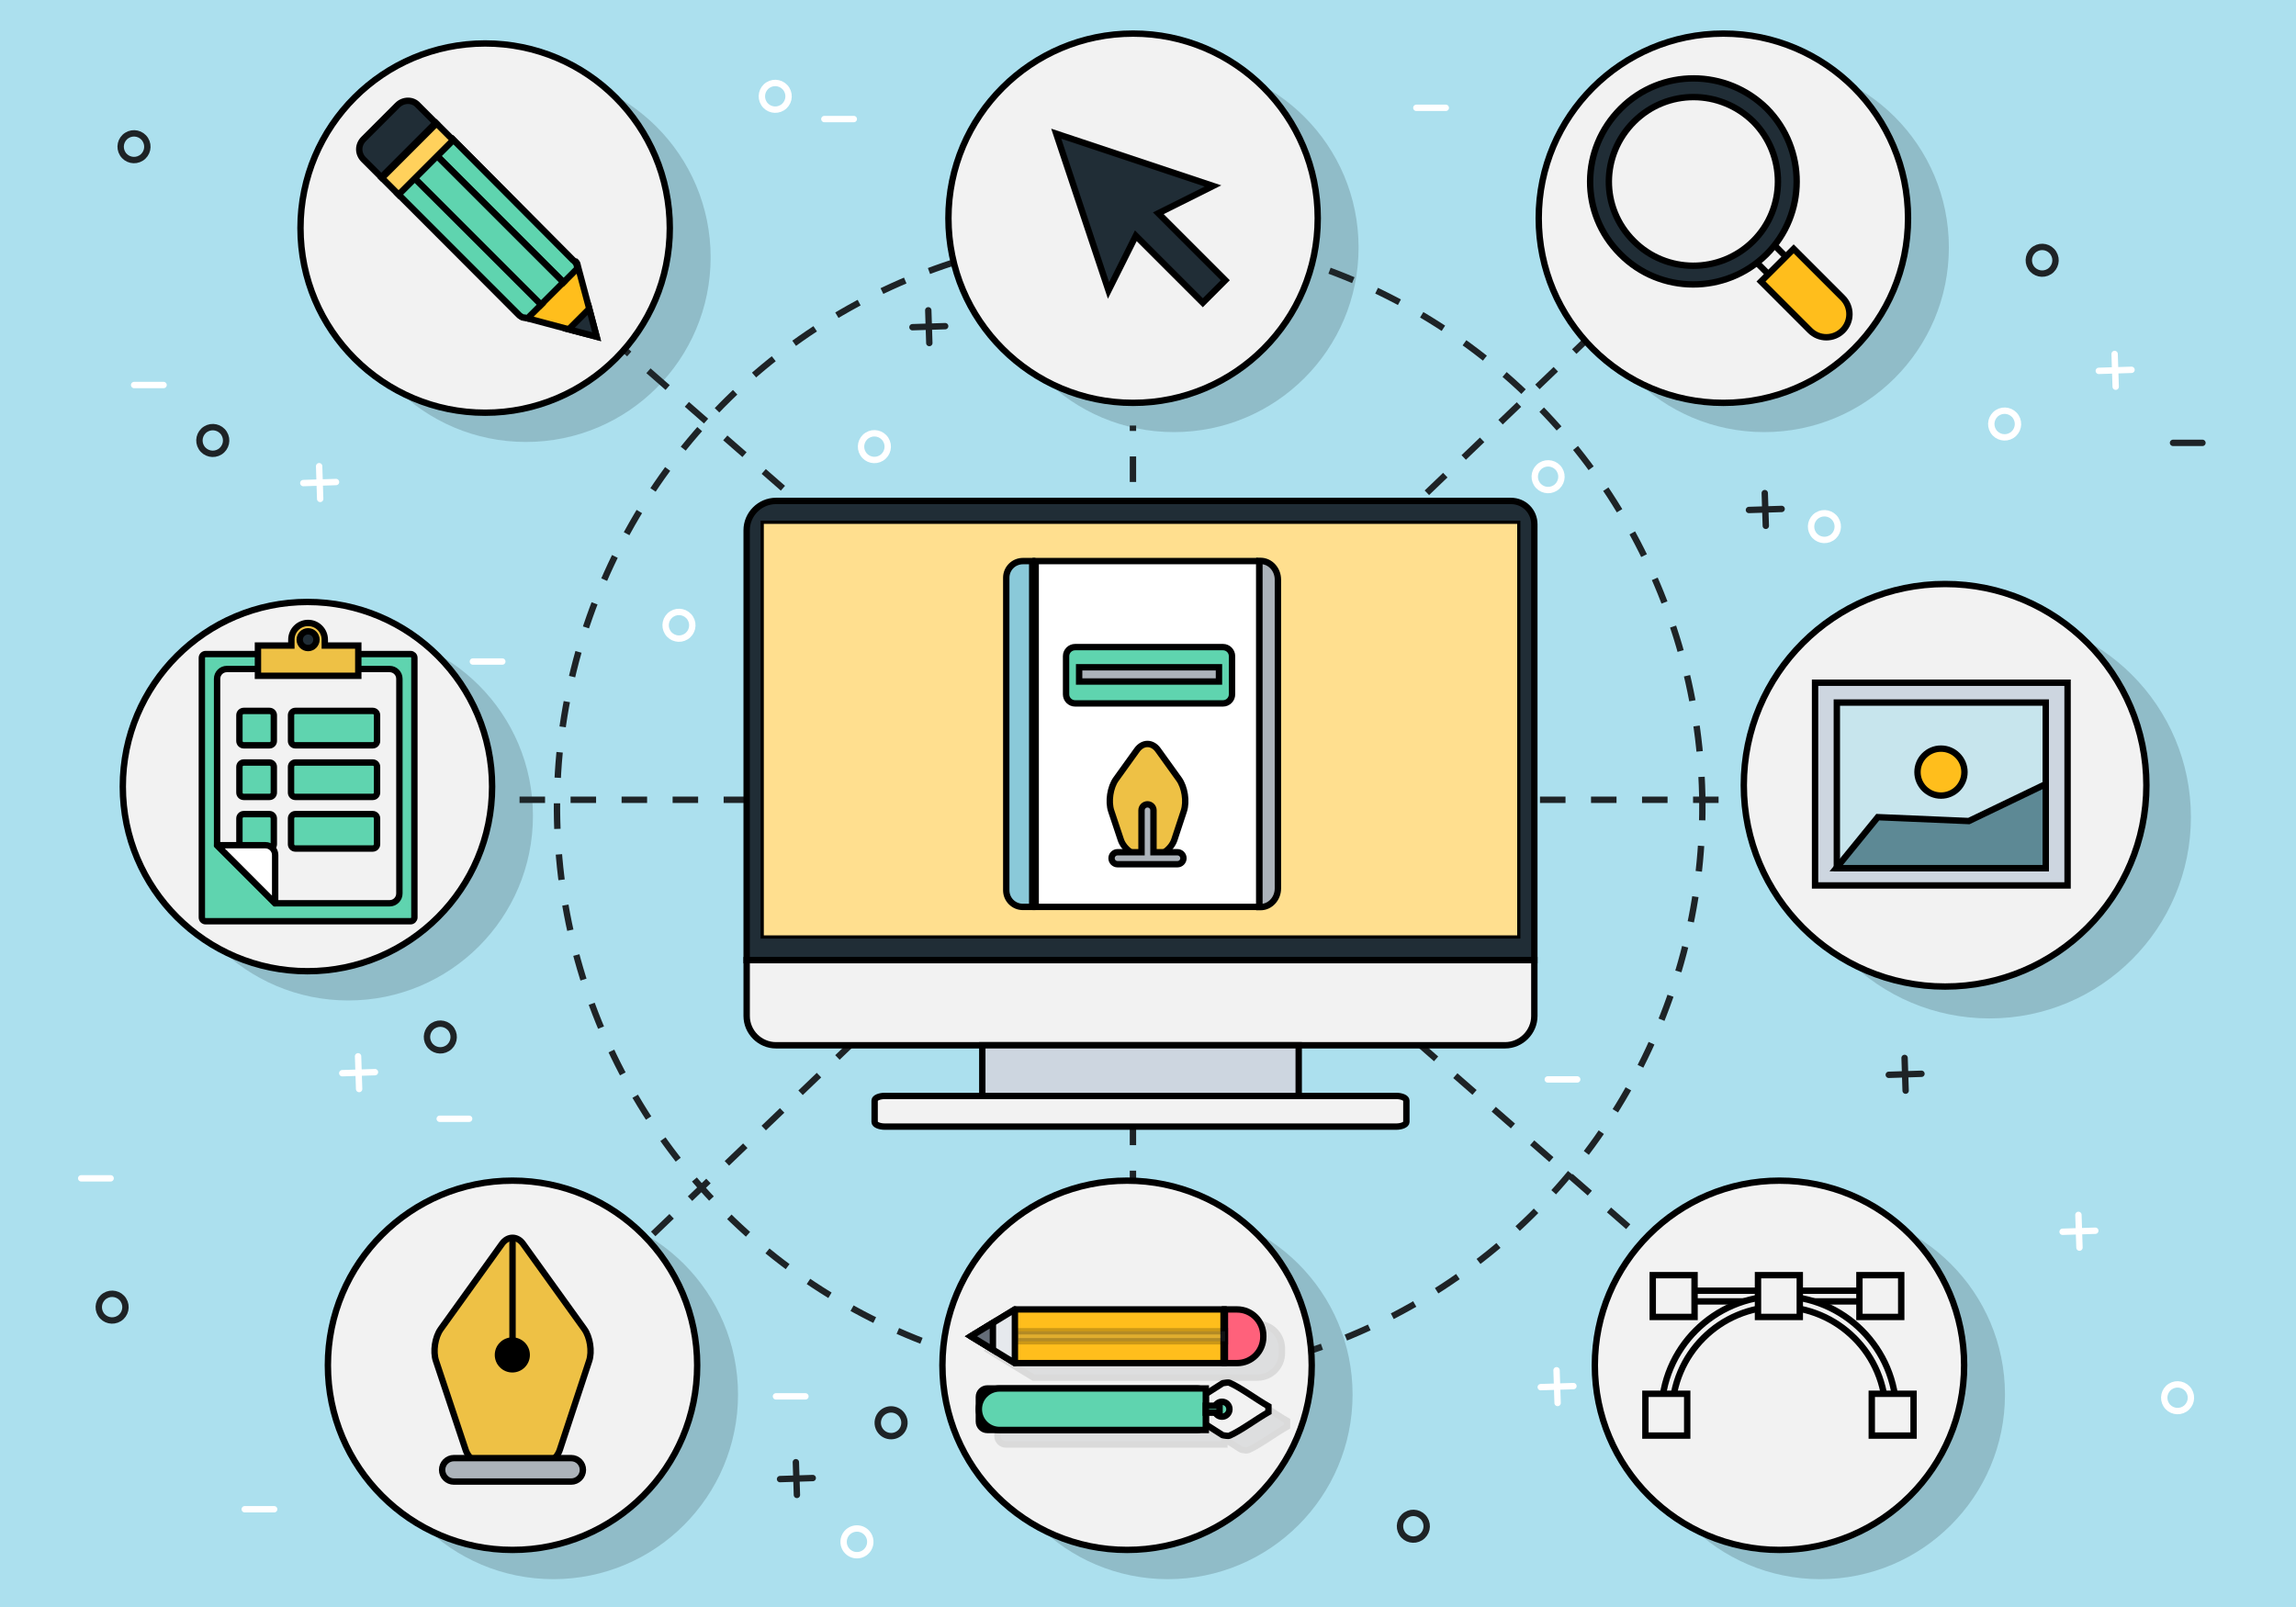 <?xml version="1.0" encoding="utf-8"?>
<!-- Generator: Adobe Illustrator 21.0.2, SVG Export Plug-In . SVG Version: 6.00 Build 0)  -->
<svg version="1.1" xmlns="http://www.w3.org/2000/svg" xmlns:xlink="http://www.w3.org/1999/xlink" x="0px" y="0px"
	 viewBox="0 0 720 503.999" enable-background="new 0 0 720 503.999" xml:space="preserve">
<g id="bg">
	<rect x="0" y="0" fill="#ACE0EE" width="720" height="503.999"/>
</g>
<g id="_x32_">
	<g>
		<g>
			<g>
				
					<ellipse transform="matrix(1 -0.022 0.022 1 -5.428 7.767)" fill="none" stroke="#1E2326" stroke-width="2" stroke-miterlimit="10" stroke-dasharray="8.018,8.018" cx="354.111" cy="253.231" rx="179.548" ry="179.547"/>
			</g>
		</g>
		
			<line fill="none" stroke="#1E2326" stroke-width="2" stroke-miterlimit="10" stroke-dasharray="8" x1="355.279" y1="439.155" x2="355.279" y2="133.462"/>
		
			<line fill="none" stroke="#1E2326" stroke-width="2" stroke-miterlimit="10" stroke-dasharray="8" x1="570.834" y1="437.365" x2="152.136" y2="71.533"/>
		
			<line fill="none" stroke="#1E2326" stroke-width="2" stroke-miterlimit="10" stroke-dasharray="8" x1="602.925" y1="250.835" x2="107.634" y2="250.834"/>
		
			<line fill="none" stroke="#1E2326" stroke-width="2" stroke-miterlimit="10" stroke-dasharray="8" x1="545.653" y1="60.461" x2="152.27" y2="437.365"/>
	</g>
</g>
<g id="Layer_3">
	<g>
		<circle opacity="0.2" fill="#202D36" cx="164.943" cy="80.706" r="57.905"/>
		<circle fill="#F2F2F2" stroke="#000000" stroke-width="2" stroke-miterlimit="10" cx="152.136" cy="71.533" r="57.905"/>
		<g>
			<path fill="#FFBE1C" stroke="#000000" stroke-width="2" stroke-miterlimit="10" d="M179.719,81.628L142.152,43.83l-17.056,17.055
				l37.568,37.798c0.23,0.23,0.461,0.461,0.922,0.692c0.231,0.231,0.692,0.231,0.923,0.231l0.921,0.231l12.906,3.456l8.758,2.305
				l-2.305-8.757l-3.457-12.907l-0.231-0.921c0-0.232-0.229-0.693-0.459-0.923C180.18,82.088,180.18,81.858,179.719,81.628z"/>
			<g>
				<path fill="#5FD4AF" stroke="#000000" stroke-width="2" stroke-miterlimit="10" d="M169.808,95.456l-39.871-39.641l-5.071,5.071
					l37.799,37.797c0.23,0.23,0.461,0.461,0.922,0.692c0.231,0.231,0.692,0.231,0.923,0.231l0.921,0.231L169.808,95.456z"/>
				<path fill="#5FD4AF" stroke="#000000" stroke-width="2" stroke-miterlimit="10" d="M179.719,81.628L142.152,43.83l-5.071,5.071
					l39.643,39.641l4.378-4.379l-0.229-0.922c0-0.229-0.231-0.691-0.461-0.923C180.18,82.088,180.18,81.858,179.719,81.628z"/>
			</g>
			<polygon fill="#202D36" stroke="#000000" stroke-width="2" stroke-miterlimit="10" points="184.79,96.839 178.336,103.292 
				187.094,105.596 			"/>
			<path fill="#202D36" stroke="#000000" stroke-width="2" stroke-miterlimit="10" d="M124.636,32.998L114.034,43.6
				c-1.843,1.843-1.843,4.609,0,6.452l5.532,5.531l17.055-17.055l-5.531-5.53C129.476,31.155,126.48,31.155,124.636,32.998z"/>
			
				<rect x="148.373" y="44.078" transform="matrix(0.707 -0.707 0.707 0.707 -6.158 129.518)" fill="#5FD4AF" stroke="#000000" stroke-width="2" stroke-miterlimit="10" width="9.91" height="56.235"/>
			
				<rect x="118.841" y="46.148" transform="matrix(0.707 -0.707 0.707 0.707 3.13 107.224)" fill="#FFD15C" stroke="#000000" stroke-width="2" stroke-miterlimit="10" width="24.199" height="7.375"/>
		</g>
	</g>
</g>
<g id="Layer_4">
	<g>
		<path fill="#202D36" stroke="#000000" stroke-width="2" stroke-miterlimit="10" d="M473.784,157.105h-230.43
			c-5.066,0-9.21,4.145-9.21,9.208v134.813h247.007V164.472C481.152,160.326,477.929,157.105,473.784,157.105z"/>
		<path fill="#F2F2F2" stroke="#000000" stroke-width="2" stroke-miterlimit="10" d="M234.145,301.126v17.496
			c0,5.065,4.143,9.209,9.21,9.209h228.589c5.064,0,9.208-4.144,9.208-9.209v-17.496H234.145z"/>
		
			<rect x="308.039" y="327.831" fill="#CDD6E0" stroke="#000000" stroke-width="2" stroke-miterlimit="10" width="99.222" height="17.498"/>
		<rect x="239.023" y="163.801" fill="#FFDF8F" stroke="#000000" stroke-miterlimit="10" width="237.249" height="130.059"/>
		<g>
			<path fill="#FFFFFF" stroke="#000000" stroke-width="2" stroke-miterlimit="10" d="M394.062,175.974h-69.286v108.461h69.286
				c0.459,0,0.847-0.387,0.847-0.846V176.821C394.909,176.326,394.521,175.974,394.062,175.974z"/>
			<g>
				<path fill="#EEC145" d="M351.462,263.349c0.986,2.958,4.344,5.378,7.462,5.378h1.905c3.118,0,6.469-2.423,7.446-5.384
					l2.968-8.996c0.977-2.961,0.288-7.456-1.532-9.988l-6.561-9.131c-1.819-2.532-4.797-2.532-6.616,0l-6.56,9.13
					c-1.819,2.532-2.501,7.025-1.515,9.983L351.462,263.349z"/>
				<path fill="none" stroke="#000000" stroke-width="2" stroke-miterlimit="10" d="M351.462,263.349
					c0.986,2.958,4.344,5.378,7.462,5.378h1.905c3.118,0,6.469-2.423,7.446-5.384l2.968-8.996c0.977-2.961,0.288-7.456-1.532-9.988
					l-6.561-9.131c-1.819-2.532-4.797-2.532-6.616,0l-6.56,9.13c-1.819,2.532-2.501,7.025-1.515,9.983L351.462,263.349z"/>
			</g>
			<path fill="#ACB3BA" stroke="#000000" stroke-width="2" stroke-miterlimit="10" d="M369.236,267.287h-7.516v-13.151
				c0-1.038-0.842-1.877-1.878-1.877c-1.038,0-1.877,0.839-1.877,1.877v13.151h-7.516c-1.037,0-1.879,0.842-1.879,1.88
				c0,1.038,0.842,1.877,1.879,1.877h18.788c1.037,0,1.876-0.839,1.876-1.877C371.113,268.129,370.273,267.287,369.236,267.287z"/>
			<path fill="#8AC9D9" stroke="#000000" stroke-width="2" stroke-miterlimit="10" d="M323.691,175.974h-2.919
				c-2.892,0-5.22,2.328-5.22,5.221v98.024c0,2.89,2.328,5.217,5.22,5.217h2.919V175.974z"/>
			<g>
				<path fill="#5FD4AF" d="M386.351,217.77c0,1.559-1.276,2.835-2.835,2.835h-46.374c-1.559,0-2.835-1.276-2.835-2.835v-11.985
					c0-1.559,1.276-2.835,2.835-2.835h46.374c1.559,0,2.835,1.276,2.835,2.835V217.77z"/>
				<path fill="none" stroke="#000000" stroke-width="2" stroke-miterlimit="10" d="M386.351,217.77
					c0,1.559-1.276,2.835-2.835,2.835h-46.374c-1.559,0-2.835-1.276-2.835-2.835v-11.985c0-1.559,1.276-2.835,2.835-2.835h46.374
					c1.559,0,2.835,1.276,2.835,2.835V217.77z"/>
			</g>
			
				<rect x="338.406" y="209.276" fill="#ACB3BA" stroke="#000000" stroke-width="2" stroke-miterlimit="10" width="43.849" height="4.469"/>
			<path fill="#ACB3BA" stroke="#000000" stroke-width="2" stroke-miterlimit="10" d="M395.301,175.917h-0.363v108.572h0.363
				c3.003,0,5.436-2.628,5.436-5.869v-96.834C400.736,178.544,398.303,175.917,395.301,175.917z"/>
		</g>
		<path fill="#F2F2F2" stroke="#000000" stroke-width="2" stroke-miterlimit="10" d="M441.024,351.897
			c0,0.798-1.451,1.445-3.241,1.445h-160.27c-1.79,0-3.241-0.647-3.241-1.445v-6.74c0-0.798,1.451-1.445,3.241-1.445h160.27
			c1.79,0,3.241,0.647,3.241,1.445V351.897z"/>
	</g>
</g>
<g id="Layer_6">
	<g>
		<circle opacity="0.2" fill="#202D36" cx="368.128" cy="77.615" r="57.905"/>
		<circle fill="#F2F2F2" stroke="#000000" stroke-width="2" stroke-miterlimit="10" cx="355.321" cy="68.442" r="57.905"/>
		<polygon fill="#202D36" stroke="#000000" stroke-width="2" stroke-miterlimit="10" points="384.245,87.888 363.241,66.889 
			380.387,58.319 331.228,41.933 347.612,91.089 356.18,73.946 377.186,94.951 		"/>
	</g>
</g>
<g id="Layer7">
	<g>
		<circle opacity="0.2" fill="#202D36" cx="553.24" cy="77.615" r="57.905"/>
		<circle fill="#F2F2F2" stroke="#000000" stroke-width="2" stroke-miterlimit="10" cx="540.433" cy="68.442" r="57.905"/>
		<polygon fill="#F2F2F2" stroke="#000000" stroke-width="2" stroke-miterlimit="10" points="560.562,81.036 555.074,86.524 
			549.414,80.865 554.903,75.376 		"/>
		<path fill="#202D36" stroke="#000000" stroke-width="2" stroke-miterlimit="10" d="M554.045,34.042
			c-12.692-12.521-33.102-12.693-45.794,0c-12.692,12.692-12.863,32.93-0.171,45.622c12.521,12.692,33.102,12.692,45.794,0.171
			C566.566,67.315,566.566,46.733,554.045,34.042z"/>
		<path fill="#F2F2F2" stroke="#000000" stroke-width="2" stroke-miterlimit="10" d="M549.87,38.187
			c-10.39-10.249-27.097-10.39-37.487,0c-10.39,10.39-10.529,26.956-0.14,37.346c10.249,10.39,27.097,10.39,37.486,0.14
			C560.119,65.425,560.119,48.577,549.87,38.187z"/>
		<path fill="#FFBE1C" stroke="#000000" stroke-width="2" stroke-miterlimit="10" d="M552.235,88.285l15.371,15.371
			c2.826,2.826,7.41,2.826,10.237,0c2.827-2.827,2.827-7.411,0-10.237l-15.371-15.371L552.235,88.285z"/>
	</g>
</g>
<g id="Layer_5">
	<g>
		<circle opacity="0.2" fill="#202D36" cx="623.922" cy="256.283" r="63.124"/>
		<circle fill="#F2F2F2" stroke="#000000" stroke-width="2" stroke-miterlimit="10" cx="609.961" cy="246.283" r="63.124"/>
		
			<rect x="569.182" y="214.12" fill="#CDD6E0" stroke="#000000" stroke-width="2" stroke-miterlimit="10" width="79.185" height="63.581"/>
		
			<rect x="576.011" y="220.346" fill="#C7E5ED" stroke="#000000" stroke-width="2" stroke-miterlimit="10" width="65.511" height="51.934"/>
		<g id="XMLID_10216_">
			<g id="XMLID_10217_">
				<g id="XMLID_10218_">
					<g id="XMLID_10219_">
						<polygon id="XMLID_12785_" fill="#5D8995" stroke="#000000" stroke-width="2" stroke-miterlimit="10" points="641.522,245.91 
							617.413,257.504 588.85,256.283 575.822,272.28 641.522,272.28 						"/>
					</g>
				</g>
			</g>
		</g>
		<g id="XMLID_10204_">
			<g id="XMLID_10205_">
				<g id="XMLID_10206_">
					<g id="XMLID_10207_">
						
							<circle id="XMLID_12782_" fill="#FFBE1C" stroke="#000000" stroke-width="2" stroke-miterlimit="10" cx="608.671" cy="242.152" r="7.366"/>
					</g>
				</g>
			</g>
		</g>
	</g>
</g>
<g id="Layer8">
	<circle opacity="0.2" fill="#202D36" cx="366.246" cy="437.365" r="57.905"/>
	<circle fill="#F2F2F2" stroke="#000000" stroke-width="2" stroke-miterlimit="10" cx="353.439" cy="428.192" r="57.905"/>
	<g opacity="0.1">
		<path fill="#202D36" stroke="#000000" stroke-width="2" stroke-miterlimit="10" d="M401.989,424.397v-1.515
			c0-4.229-3.429-7.658-7.658-7.658h-4.375v0.001h-65.867l-13.792,8.416l6.896,4.208l0,0l6.896,4.207l70.242-0.001
			C398.56,432.055,401.989,428.626,401.989,424.397z"/>
		<path fill="#202D36" stroke="#000000" stroke-width="2" stroke-miterlimit="10" d="M391.482,438.261
			c-0.594-0.265-1.44,0.033-2.169,0.084c-0.093,0.006-0.182,0.095-0.269,0.153c-1.696,1.083-3.391,2.166-5.086,3.25v-1.746h-2.638
			h-65.888l0,0c-1.457,0-2.638,1.181-2.638,2.638l0,0v7.753l0,0c0,1.457,1.181,2.638,2.638,2.638l0,0h65.888h2.638v-1.746
			c1.695,1.084,3.39,2.168,5.086,3.251c0.13,0.083,0.361,0.158,0.514,0.178c0.667,0.085,1.395,0.294,1.924,0.059
			c3.495-1.557,8.302-5.147,12.116-7.339v-1.836C399.783,443.408,394.977,439.818,391.482,438.261z"/>
	</g>
	<polygon fill="#FFBE1C" stroke="#000000" stroke-width="2" stroke-miterlimit="10" points="318.257,427.507 304.464,419.092 
		318.257,410.676 383.692,410.676 383.692,427.507 	"/>
	<path fill="#FF617B" stroke="#000000" stroke-width="2" stroke-miterlimit="10" d="M396.157,418.884v0.413
		c0,4.534-3.675,8.209-8.209,8.209h-3.824v-16.831h3.824C392.482,410.675,396.157,414.35,396.157,418.884z"/>
	
		<rect x="318.259" y="417.528" opacity="0.2" fill="#656D78" stroke="#000000" stroke-width="2" stroke-miterlimit="10" width="65.936" height="3.13"/>
	
		<polygon fill="#E6E9ED" stroke="#000000" stroke-width="2" stroke-linecap="round" stroke-linejoin="round" stroke-miterlimit="10" points="
		318.257,410.676 304.464,419.092 318.257,427.507 	"/>
	<polygon fill="#656D78" stroke="#000000" stroke-width="2" stroke-miterlimit="10" points="311.361,414.884 304.464,419.092 
		311.361,423.3 	"/>
	<g>
		<path fill-rule="evenodd" clip-rule="evenodd" fill="#F2F2F2" stroke="#000000" stroke-width="2" stroke-miterlimit="10" d="
			M377.971,446.638c1.746,1.117,3.493,2.234,5.241,3.35c0.087,0.056,0.176,0.146,0.269,0.153c0.729,0.052,1.574,0.348,2.169,0.083
			c3.495-1.557,8.302-5.147,12.116-7.339v-1.836c-3.814-2.191-8.621-5.781-12.116-7.338c-0.594-0.265-1.44,0.033-2.169,0.084
			c-0.093,0.006-0.182,0.096-0.269,0.153c-1.748,1.116-3.495,2.232-5.241,3.349c0.003,1.556-0.002,3.114,0.003,4.67
			C377.969,443.526,377.974,445.082,377.971,446.638z"/>
	</g>
	<path fill="#202D36" stroke="#000000" stroke-width="2" stroke-miterlimit="10" d="M306.961,438.093
		c0-1.458,1.181-2.638,2.638-2.638h65.888c1.458,0,2.638,1.181,2.638,2.638v7.753c0,1.458-1.181,2.638-2.638,2.638h-65.888
		c-1.458,0-2.638-1.181-2.638-2.638V438.093z"/>
	
		<circle fill-rule="evenodd" clip-rule="evenodd" fill="#5FD4AF" stroke="#000000" stroke-width="2" stroke-miterlimit="10" cx="383.202" cy="441.968" r="2.343"/>
	<path fill="#5FD4AF" stroke="#000000" stroke-width="2" stroke-miterlimit="10" d="M378.126,448.484h-64.65
		c-3.598,0-6.515-2.917-6.515-6.515l0,0c0-3.598,2.917-6.515,6.515-6.515h64.65V448.484z"/>
	
		<rect x="378.126" y="440.88" fill="#5FD4AF" stroke="#000000" stroke-width="2" stroke-miterlimit="10" width="4.314" height="2.177"/>
</g>
<g id="Layer_9">
	<g>
		<circle opacity="0.2" fill="#202D36" cx="570.834" cy="437.365" r="57.905"/>
		<circle fill="#F2F2F2" stroke="#000000" stroke-width="2" stroke-miterlimit="10" cx="558.028" cy="428.192" r="57.905"/>
		
			<rect x="524.838" y="404.804" fill="#F2F2F2" stroke="#000000" stroke-width="2" stroke-miterlimit="10" width="64.81" height="3.349"/>
		<path fill="#F2F2F2" stroke="#000000" stroke-width="2" stroke-miterlimit="10" d="M524.362,443.683
			c-0.002-0.124-0.007-0.248-0.007-0.372c0-4.522,0.885-8.906,2.631-13.034c1.685-3.986,4.1-7.569,7.176-10.643
			c3.078-3.076,6.658-5.492,10.646-7.176c4.125-1.746,8.51-2.632,13.031-2.632c4.523,0,8.908,0.886,13.033,2.632
			c3.987,1.685,7.568,4.1,10.643,7.176c3.075,3.075,5.491,6.658,7.178,10.643c1.744,4.128,2.63,8.512,2.63,13.034
			c0,0.125-0.006,0.248-0.007,0.372h3.348c0.001-0.124,0.006-0.248,0.006-0.372c0-20.342-16.49-36.833-36.831-36.833
			c-20.342,0-36.832,16.491-36.832,36.833c0,0.125,0.005,0.248,0.006,0.372H524.362z"/>
		
			<rect x="551.286" y="399.925" fill="#F2F2F2" stroke="#000000" stroke-width="2" stroke-miterlimit="10" width="13.107" height="13.107"/>
		
			<rect x="583.095" y="399.925" fill="#F2F2F2" stroke="#000000" stroke-width="2" stroke-miterlimit="10" width="13.107" height="13.107"/>
		
			<rect x="518.284" y="399.925" fill="#F2F2F2" stroke="#000000" stroke-width="2" stroke-miterlimit="10" width="13.107" height="13.107"/>
		
			<rect x="586.966" y="437.13" fill="#F2F2F2" stroke="#000000" stroke-width="2" stroke-miterlimit="10" width="13.107" height="13.107"/>
		
			<rect x="515.981" y="437.13" fill="#F2F2F2" stroke="#000000" stroke-width="2" stroke-miterlimit="10" width="13.107" height="13.107"/>
	</g>
</g>
<g id="Layer_10">
	<g>
		<circle opacity="0.2" fill="#202D36" cx="109.223" cy="255.869" r="57.905"/>
		<circle fill="#F2F2F2" stroke="#000000" stroke-width="2" stroke-miterlimit="10" cx="96.416" cy="246.696" r="57.905"/>
		<g>
			<path fill="#5FD4AF" stroke="#000000" stroke-width="2" stroke-miterlimit="10" d="M128.736,288.928H64.483
				c-0.655,0-1.184-0.529-1.184-1.185v-81.426c0-0.655,0.529-1.186,1.184-1.186h64.279c0.656,0,1.186,0.531,1.186,1.186v81.452
				C129.921,288.399,129.392,288.928,128.736,288.928z"/>
			<path fill="#F2F2F2" stroke="#000000" stroke-width="2" stroke-miterlimit="10" d="M86.289,283.295h35.893
				c1.685,0,3.062-1.377,3.062-3.062V212.88c0-1.683-1.377-3.06-3.062-3.06H71.135c-1.682,0-3.06,1.378-3.06,3.06v52.2
				L86.289,283.295z"/>
			<g>
				<path fill="#5FD4AF" stroke="#000000" stroke-width="2" stroke-miterlimit="10" d="M84.52,222.961h-8.093
					c-0.743,0-1.349,0.604-1.349,1.348v8.093c0,0.743,0.605,1.349,1.349,1.349h8.093c0.743,0,1.348-0.605,1.348-1.349v-8.093
					C85.867,223.565,85.263,222.961,84.52,222.961z"/>
				<path fill="#5FD4AF" stroke="#000000" stroke-width="2" stroke-miterlimit="10" d="M84.52,239.145h-8.093
					c-0.743,0-1.349,0.604-1.349,1.348v8.094c0,0.743,0.605,1.348,1.349,1.348h8.093c0.743,0,1.348-0.604,1.348-1.348v-8.094
					C85.867,239.75,85.263,239.145,84.52,239.145z"/>
				<path fill="#5FD4AF" stroke="#000000" stroke-width="2" stroke-miterlimit="10" d="M84.52,255.33h-8.093
					c-0.743,0-1.349,0.605-1.349,1.349v8.093c0,0.743,0.605,1.349,1.349,1.349h8.093c0.743,0,1.348-0.605,1.348-1.349v-8.093
					C85.867,255.935,85.263,255.33,84.52,255.33z"/>
				<path fill="#5FD4AF" stroke="#000000" stroke-width="2" stroke-miterlimit="10" d="M116.89,222.961H92.611
					c-0.741,0-1.348,0.604-1.348,1.348v8.093c0,0.743,0.606,1.349,1.348,1.349h24.278c0.743,0,1.35-0.605,1.35-1.349v-8.093
					C118.239,223.565,117.633,222.961,116.89,222.961z"/>
				<path fill="#5FD4AF" stroke="#000000" stroke-width="2" stroke-miterlimit="10" d="M116.89,239.145H92.611
					c-0.741,0-1.348,0.604-1.348,1.348v8.094c0,0.743,0.606,1.348,1.348,1.348h24.278c0.743,0,1.35-0.604,1.35-1.348v-8.094
					C118.239,239.75,117.633,239.145,116.89,239.145z"/>
				<path fill="#5FD4AF" stroke="#000000" stroke-width="2" stroke-miterlimit="10" d="M116.89,255.33H92.611
					c-0.741,0-1.348,0.605-1.348,1.349v8.093c0,0.743,0.606,1.349,1.348,1.349h24.278c0.743,0,1.35-0.605,1.35-1.349v-8.093
					C118.239,255.935,117.633,255.33,116.89,255.33z"/>
			</g>
			<path fill="#EEC145" stroke="#000000" stroke-width="2" stroke-miterlimit="10" d="M101.855,202.459v-1.841
				c0-2.9-2.345-5.245-5.245-5.245c-2.9,0-5.244,2.345-5.244,5.245v1.841H80.89v9.487h31.466v-9.487H101.855z"/>
			<circle fill="#202D36" stroke="#000000" stroke-width="2" stroke-miterlimit="10" cx="96.61" cy="200.619" r="2.623"/>
			
				<path fill="#FFFFFF" stroke="#000000" stroke-width="2" stroke-linecap="round" stroke-linejoin="round" stroke-miterlimit="10" d="
				M83.228,265.079H68.074l18.215,18.216v-15.154C86.289,266.458,84.912,265.079,83.228,265.079z"/>
		</g>
	</g>
</g>
<g id="Layer_11">
	<g>
		
			<line fill="none" stroke="#FFFFFF" stroke-width="2" stroke-linecap="round" stroke-linejoin="round" stroke-miterlimit="10" x1="95.117" y1="151.504" x2="105.371" y2="151.176"/>
		
			<line fill="none" stroke="#FFFFFF" stroke-width="2" stroke-linecap="round" stroke-linejoin="round" stroke-miterlimit="10" x1="100.077" y1="146.211" x2="100.405" y2="156.469"/>
	</g>
	<g>
		
			<line fill="none" stroke="#1E2326" stroke-width="2" stroke-linecap="round" stroke-linejoin="round" stroke-miterlimit="10" x1="286.137" y1="102.62" x2="296.391" y2="102.292"/>
		
			<line fill="none" stroke="#1E2326" stroke-width="2" stroke-linecap="round" stroke-linejoin="round" stroke-miterlimit="10" x1="291.097" y1="97.326" x2="291.425" y2="107.585"/>
	</g>
	<g>
		
			<line fill="none" stroke="#FFFFFF" stroke-width="2" stroke-linecap="round" stroke-linejoin="round" stroke-miterlimit="10" x1="107.329" y1="336.584" x2="117.583" y2="336.256"/>
		
			<line fill="none" stroke="#FFFFFF" stroke-width="2" stroke-linecap="round" stroke-linejoin="round" stroke-miterlimit="10" x1="112.289" y1="331.29" x2="112.617" y2="341.549"/>
	</g>
	<g>
		
			<line fill="none" stroke="#1E2326" stroke-width="2" stroke-linecap="round" stroke-linejoin="round" stroke-miterlimit="10" x1="244.614" y1="463.885" x2="254.868" y2="463.557"/>
		
			<line fill="none" stroke="#1E2326" stroke-width="2" stroke-linecap="round" stroke-linejoin="round" stroke-miterlimit="10" x1="249.574" y1="458.591" x2="249.903" y2="468.85"/>
	</g>
	<g>
		
			<line fill="none" stroke="#FFFFFF" stroke-width="2" stroke-linecap="round" stroke-linejoin="round" stroke-miterlimit="10" x1="483.158" y1="435.046" x2="493.412" y2="434.718"/>
		
			<line fill="none" stroke="#FFFFFF" stroke-width="2" stroke-linecap="round" stroke-linejoin="round" stroke-miterlimit="10" x1="488.118" y1="429.752" x2="488.446" y2="440.011"/>
	</g>
	<g>
		
			<line fill="none" stroke="#FFFFFF" stroke-width="2" stroke-linecap="round" stroke-linejoin="round" stroke-miterlimit="10" x1="658.163" y1="116.313" x2="668.417" y2="115.985"/>
		
			<line fill="none" stroke="#FFFFFF" stroke-width="2" stroke-linecap="round" stroke-linejoin="round" stroke-miterlimit="10" x1="663.123" y1="111.019" x2="663.451" y2="121.278"/>
	</g>
	<g>
		
			<line fill="none" stroke="#1E2326" stroke-width="2" stroke-linecap="round" stroke-linejoin="round" stroke-miterlimit="10" x1="592.297" y1="337.093" x2="602.551" y2="336.765"/>
		
			<line fill="none" stroke="#1E2326" stroke-width="2" stroke-linecap="round" stroke-linejoin="round" stroke-miterlimit="10" x1="597.257" y1="331.799" x2="597.585" y2="342.058"/>
	</g>
	<g>
		
			<line fill="none" stroke="#FFFFFF" stroke-width="2" stroke-linecap="round" stroke-linejoin="round" stroke-miterlimit="10" x1="646.81" y1="386.317" x2="657.064" y2="385.989"/>
		
			<line fill="none" stroke="#FFFFFF" stroke-width="2" stroke-linecap="round" stroke-linejoin="round" stroke-miterlimit="10" x1="651.77" y1="381.023" x2="652.098" y2="391.282"/>
	</g>
	<g>
		
			<line fill="none" stroke="#1E2326" stroke-width="2" stroke-linecap="round" stroke-linejoin="round" stroke-miterlimit="10" x1="548.449" y1="159.945" x2="558.703" y2="159.617"/>
		
			<line fill="none" stroke="#1E2326" stroke-width="2" stroke-linecap="round" stroke-linejoin="round" stroke-miterlimit="10" x1="553.409" y1="154.651" x2="553.737" y2="164.91"/>
	</g>
	<g>
		
			<ellipse transform="matrix(0.846 -0.532 0.532 0.846 -63.314 56.809)" fill="none" stroke="#1E2326" stroke-width="2" stroke-linecap="round" stroke-linejoin="round" stroke-miterlimit="10" cx="66.827" cy="138.165" rx="4.191" ry="4.191"/>
	</g>
	<g>
		
			<ellipse transform="matrix(0.846 -0.532 0.532 0.846 -151.985 123.617)" fill="none" stroke="#1E2326" stroke-width="2" stroke-linecap="round" stroke-linejoin="round" stroke-miterlimit="10" cx="138.311" cy="325.292" rx="4.191" ry="4.191"/>
	</g>
	<g>
		<path fill="none" stroke="#FFFFFF" stroke-width="2" stroke-linecap="round" stroke-linejoin="round" stroke-miterlimit="10" d="
			M271.507,486.71c-2.166,1.888-5.487,1.134-6.632-1.495c-0.712-1.636-0.262-3.624,1.085-4.794c2.161-1.878,5.473-1.133,6.623,1.49
			C273.3,483.546,272.853,485.537,271.507,486.71z"/>
	</g>
	<g>
		<path fill="none" stroke="#1E2326" stroke-width="2" stroke-linecap="round" stroke-linejoin="round" stroke-miterlimit="10" d="
			M282.214,449.366c-2.166,1.887-5.487,1.134-6.631-1.495c-0.712-1.636-0.262-3.624,1.085-4.794c2.161-1.878,5.473-1.133,6.623,1.49
			C284.008,446.202,283.561,448.192,282.214,449.366z"/>
	</g>
	<g>
		
			<ellipse transform="matrix(0.846 -0.532 0.532 0.846 -4.899 281.613)" fill="none" stroke="#FFFFFF" stroke-width="2" stroke-linecap="round" stroke-linejoin="round" stroke-miterlimit="10" cx="485.743" cy="149.3" rx="4.191" ry="4.191"/>
	</g>
	<g>
		
			<ellipse transform="matrix(0.846 -0.532 0.532 0.846 -186.743 309.779)" fill="none" stroke="#1E2326" stroke-width="2" stroke-linecap="round" stroke-linejoin="round" stroke-miterlimit="10" cx="443.65" cy="478.621" rx="4.191" ry="4.191"/>
	</g>
	<g>
		
			<ellipse transform="matrix(0.846 -0.532 0.532 0.846 -71.682 143.604)" fill="none" stroke="#FFFFFF" stroke-width="2" stroke-linecap="round" stroke-linejoin="round" stroke-miterlimit="10" cx="213.111" cy="196.07" rx="4.191" ry="4.191"/>
	</g>
	<g>
		
			<ellipse transform="matrix(0.846 -0.532 0.532 0.846 -18.04 29.468)" fill="none" stroke="#1E2326" stroke-width="2" stroke-linecap="round" stroke-linejoin="round" stroke-miterlimit="10" cx="42.066" cy="46.008" rx="4.191" ry="4.191"/>
	</g>
	<g>
		
			<ellipse transform="matrix(0.846 -0.532 0.532 0.846 -32.404 167.622)" fill="none" stroke="#FFFFFF" stroke-width="2" stroke-linecap="round" stroke-linejoin="round" stroke-miterlimit="10" cx="274.386" cy="139.986" rx="4.191" ry="4.191"/>
	</g>
	<g>
		
			<ellipse transform="matrix(0.846 -0.532 0.532 0.846 25.938 355.329)" fill="none" stroke="#FFFFFF" stroke-width="2" stroke-linecap="round" stroke-linejoin="round" stroke-miterlimit="10" cx="628.954" cy="132.699" rx="4.191" ry="4.191"/>
	</g>
	<g>
		
			<ellipse transform="matrix(0.846 -0.532 0.532 0.846 55.109 353.693)" fill="none" stroke="#1E2326" stroke-width="2" stroke-linecap="round" stroke-linejoin="round" stroke-miterlimit="10" cx="640.704" cy="81.312" rx="4.191" ry="4.191"/>
	</g>
	<g>
		
			<ellipse transform="matrix(0.846 -0.532 0.532 0.846 -128.379 431.232)" fill="none" stroke="#FFFFFF" stroke-width="2" stroke-linecap="round" stroke-linejoin="round" stroke-miterlimit="10" cx="683.378" cy="438.168" rx="4.191" ry="4.191"/>
	</g>
	<g>
		
			<ellipse transform="matrix(0.846 -0.532 0.532 0.846 0.104 330.178)" fill="none" stroke="#FFFFFF" stroke-width="2" stroke-linecap="round" stroke-linejoin="round" stroke-miterlimit="10" cx="572.435" cy="164.909" rx="4.191" ry="4.191"/>
	</g>
	<g>
		
			<ellipse transform="matrix(0.846 -0.532 0.532 0.846 -212.96 81.842)" fill="none" stroke="#1E2326" stroke-width="2" stroke-linecap="round" stroke-linejoin="round" stroke-miterlimit="10" cx="35.399" cy="410.1" rx="4.191" ry="4.191"/>
	</g>
	<g>
		
			<ellipse transform="matrix(0.846 -0.532 0.532 0.846 21.334 134.143)" fill="none" stroke="#FFFFFF" stroke-width="2" stroke-linecap="round" stroke-linejoin="round" stroke-miterlimit="10" cx="243.217" cy="30.087" rx="4.191" ry="4.191"/>
	</g>
	
		<line fill="none" stroke="#FFFFFF" stroke-width="2" stroke-linecap="round" stroke-linejoin="round" stroke-miterlimit="10" x1="485.368" y1="338.537" x2="494.596" y2="338.537"/>
	
		<line fill="none" stroke="#FFFFFF" stroke-width="2" stroke-linecap="round" stroke-linejoin="round" stroke-miterlimit="10" x1="243.339" y1="437.936" x2="252.567" y2="437.936"/>
	
		<line fill="none" stroke="#FFFFFF" stroke-width="2" stroke-linecap="round" stroke-linejoin="round" stroke-miterlimit="10" x1="444.151" y1="33.817" x2="453.379" y2="33.817"/>
	
		<line fill="none" stroke="#1E2326" stroke-width="2" stroke-linecap="round" stroke-linejoin="round" stroke-miterlimit="10" x1="681.437" y1="138.894" x2="690.665" y2="138.894"/>
	
		<line fill="none" stroke="#FFFFFF" stroke-width="2" stroke-linecap="round" stroke-linejoin="round" stroke-miterlimit="10" x1="258.51" y1="37.336" x2="267.737" y2="37.336"/>
	
		<line fill="none" stroke="#FFFFFF" stroke-width="2" stroke-linecap="round" stroke-linejoin="round" stroke-miterlimit="10" x1="42.065" y1="120.753" x2="51.293" y2="120.753"/>
	
		<line fill="none" stroke="#FFFFFF" stroke-width="2" stroke-linecap="round" stroke-linejoin="round" stroke-miterlimit="10" x1="25.461" y1="369.558" x2="34.689" y2="369.558"/>
	
		<line fill="none" stroke="#FFFFFF" stroke-width="2" stroke-linecap="round" stroke-linejoin="round" stroke-miterlimit="10" x1="137.889" y1="350.879" x2="147.117" y2="350.879"/>
	
		<line fill="none" stroke="#FFFFFF" stroke-width="2" stroke-linecap="round" stroke-linejoin="round" stroke-miterlimit="10" x1="76.748" y1="473.341" x2="85.975" y2="473.341"/>
	
		<line fill="none" stroke="#FFFFFF" stroke-width="2" stroke-linecap="round" stroke-linejoin="round" stroke-miterlimit="10" x1="148.291" y1="207.476" x2="157.518" y2="207.476"/>
</g>
<g id="Layer_12">
	<g>
		<circle opacity="0.2" fill="#202D36" cx="173.53" cy="437.365" r="57.905"/>
		<circle fill="#F2F2F2" stroke="#000000" stroke-width="2" stroke-miterlimit="10" cx="160.724" cy="428.192" r="57.905"/>
		<g>
			<path fill="#EEC145" d="M146.028,454.748c0.986,2.958,4.344,5.378,7.462,5.378h14.599c3.118,0,6.469-2.423,7.446-5.384
				l9.218-27.94c0.977-2.961,0.288-7.456-1.532-9.988l-19.191-26.71c-1.819-2.532-4.797-2.532-6.616,0l-19.188,26.709
				c-1.819,2.532-2.501,7.025-1.515,9.983L146.028,454.748z"/>
			<path fill="none" stroke="#000000" stroke-width="2" stroke-miterlimit="10" d="M146.028,454.748
				c0.986,2.958,4.344,5.378,7.462,5.378h14.599c3.118,0,6.469-2.423,7.446-5.384l9.218-27.94c0.977-2.961,0.288-7.456-1.532-9.988
				l-19.191-26.71c-1.819-2.532-4.797-2.532-6.616,0l-19.188,26.709c-1.819,2.532-2.501,7.025-1.515,9.983L146.028,454.748z"/>
		</g>
		<line fill="none" stroke="#000000" stroke-width="2" stroke-miterlimit="10" x1="160.722" y1="388.58" x2="160.722" y2="423.64"/>
		<ellipse transform="matrix(0.707 -0.707 0.707 0.707 -253.425 238.12)" cx="160.724" cy="424.971" rx="5.51" ry="5.51"/>
		<path fill="#ACB3BA" stroke="#000000" stroke-width="2" stroke-miterlimit="10" d="M179.122,457.305H164.4h-7.354h-14.721
			c-2.03,0-3.681,1.649-3.681,3.683c0,2.032,1.65,3.675,3.681,3.675h36.797c2.03,0,3.675-1.643,3.675-3.675
			C182.797,458.954,181.152,457.305,179.122,457.305z"/>
	</g>
</g>
</svg>
